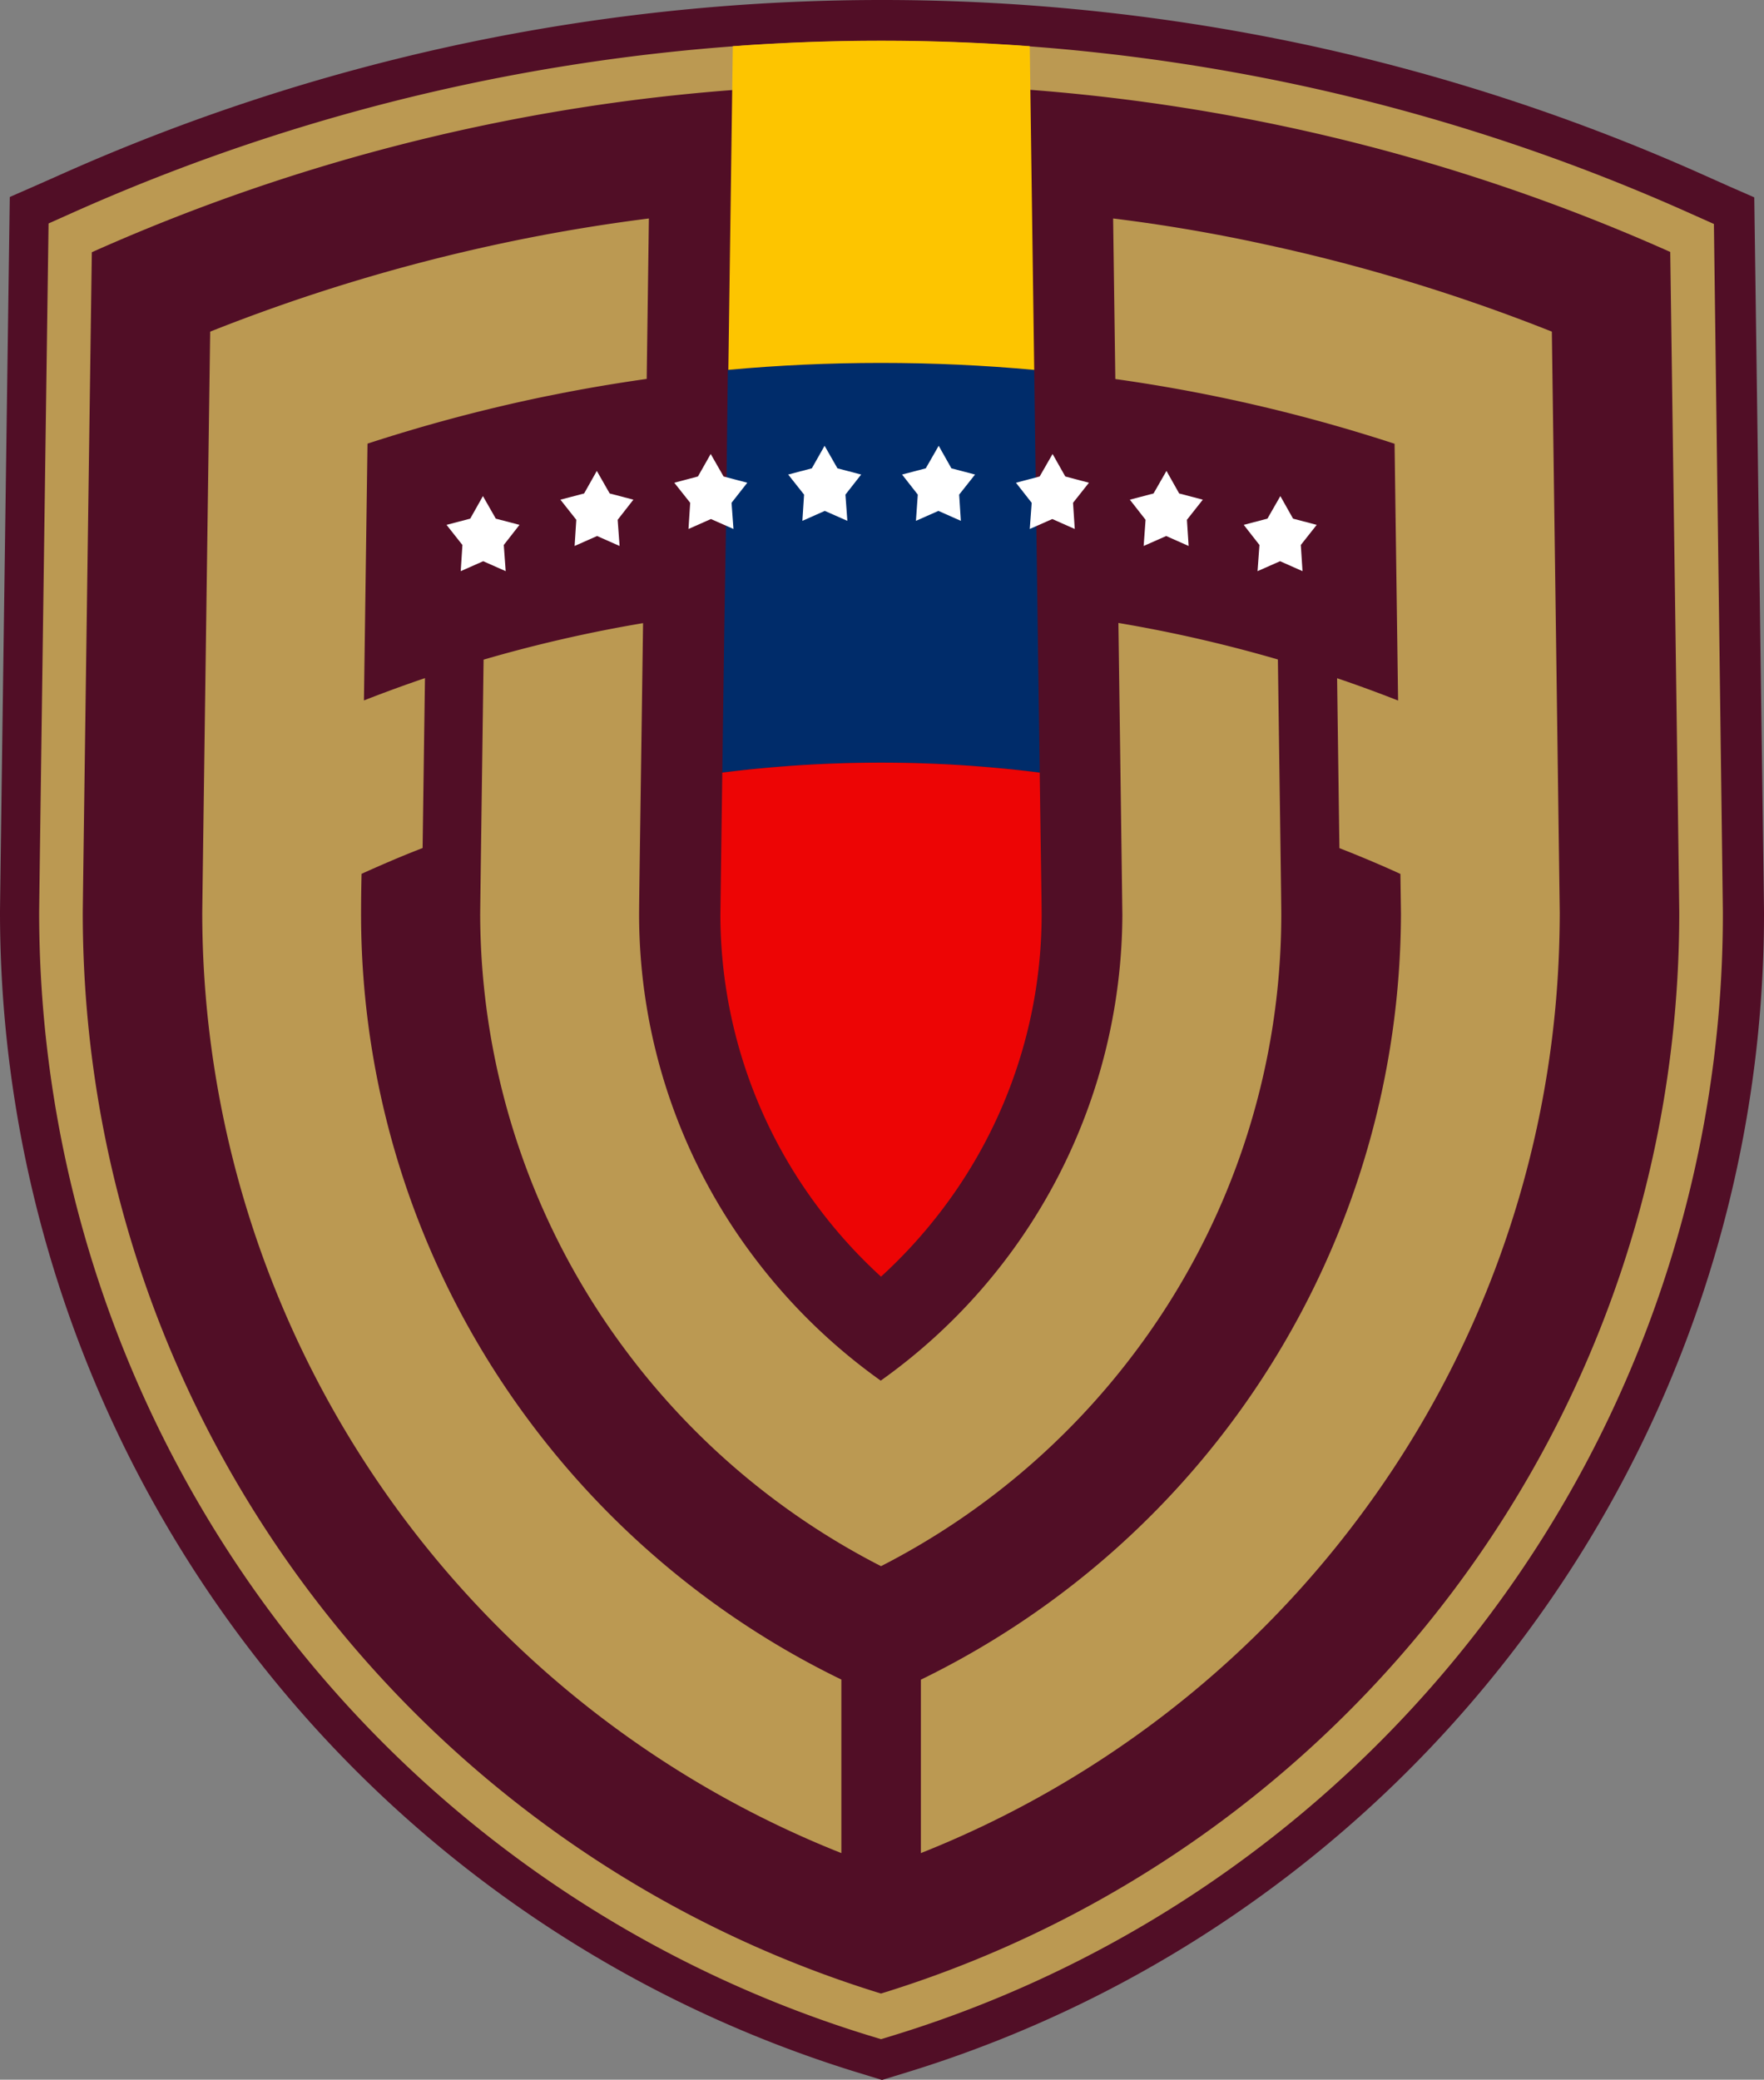 <svg xmlns="http://www.w3.org/2000/svg" viewBox="0 0 320.78 378.21"><rect x="0" y="0" width="320.78" height="378.21" fill="#808080" stroke="none"/><defs><style>.cls-1{fill:#510e26;}.cls-2{fill:#bb9952;}.cls-3{fill:#002c6a;}.cls-4{fill:#ed0505;}.cls-5{fill:#fff;}.cls-6{fill:#fdc500;}</style></defs><g id="Capa_2" data-name="Capa 2"><g id="Capa_1-2" data-name="Capa 1"><path class="cls-1" d="M160.39,0A368.53,368.53,0,0,0,82.85,8.23,364.53,364.53,0,0,0,11,31.76L6.35,33.82l-4.57,2S0,163.89,0,165.84a220.83,220.83,0,0,0,155.76,211l2.33.71,2.3.71,2.31-.71,2.32-.71a219.44,219.44,0,0,0,62.4-30.7,221.33,221.33,0,0,0,49.3-47.93,219.83,219.83,0,0,0,44.06-132.32c0-1.77-1.77-130-1.77-130l-4.57-2-4.61-2.06A363.9,363.9,0,0,0,237.94,8.23,368.69,368.69,0,0,0,160.39,0Z"/><path class="cls-2" d="M160.21,15.32a350.84,350.84,0,0,1,143.52,30.5s1.64,118.26,1.64,120.13c0,92.52-61.11,170.76-145.16,196.59C76.16,336.71,15.05,258.47,15.05,166c0-1.88,1.65-120.13,1.65-120.13a350.63,350.63,0,0,1,143.51-30.5m0-7.94a362.12,362.12,0,0,0-76.16,8.08A358.39,358.39,0,0,0,13.46,38.57L8.83,40.64S7.12,164.07,7.12,166A213.74,213.74,0,0,0,157.88,370.13l2.33.71,2.33-.71a212.47,212.47,0,0,0,60.39-29.71A214.43,214.43,0,0,0,270.66,294,212.72,212.72,0,0,0,313.3,166c0-1.65-1.63-125.27-1.63-125.27l-4.7-2.1a358.07,358.07,0,0,0-70.6-23.12,362.12,362.12,0,0,0-76.16-8.08Z"/><path class="cls-2" d="M94.41,208.82a132.42,132.42,0,0,0,19.55,37,134.1,134.1,0,0,0,46.25,39,134.1,134.1,0,0,0,46.25-39A132.4,132.4,0,0,0,233,166.22c0-2.35-.24-19-.62-46.29a255.53,255.53,0,0,0-29-6.64c.43,30.94.68,49.93.72,53.05a104.41,104.41,0,0,1-43.94,84.74,105.23,105.23,0,0,1-23.14-22.58,103.43,103.43,0,0,1-20.8-62.18c0-3.22.3-22.2.72-53a255.53,255.53,0,0,0-29,6.64c-.37,27.25-.6,43.86-.62,46.28A133,133,0,0,0,94.41,208.82Z"/><path class="cls-2" d="M131.3,292.62a155.85,155.85,0,0,1-34.71-33.74,154.18,154.18,0,0,1-30.93-92.77c0-.71,0-3.24.09-7.2q2.72-1.23,5.44-2.39t5.66-2.3c.1-7.23.24-17.6.43-30.9q-5.61,1.91-11.1,4.06c.2-14,.42-30.36.65-46.7a299.37,299.37,0,0,1,29.56-8q10.5-2.26,21.21-3.77L118,39.73Q104,41.5,90.3,44.46A328.51,328.51,0,0,0,38.22,60.31C37.87,85.84,36.78,164.9,36.78,166c0,2.86.07,5.7.2,8.54A184.16,184.16,0,0,0,153,337V305.44A154.13,154.13,0,0,1,131.3,292.62Z"/><path class="cls-2" d="M282.2,60.31a328.19,328.19,0,0,0-52.08-15.85q-13.69-3-27.7-4.73l.4,29.2q10.69,1.5,21.22,3.77a298.05,298.05,0,0,1,29.56,8c.22,16.35.45,32.71.64,46.7q-5.49-2.16-11.09-4.06c.18,13.3.32,23.67.42,30.9q2.84,1.11,5.66,2.3t5.43,2.39c.06,4,.09,6.52.1,7.21a155.32,155.32,0,0,1-87.3,139.32V337a184.42,184.42,0,0,0,79.47-60.78,182.86,182.86,0,0,0,36.51-101.67q.19-4.26.2-8.54C283.63,164.9,282.48,80.57,282.2,60.31Z"/><path class="cls-3" d="M131.71,114.48c-.14,10-.26,18.73-.36,26a231,231,0,0,1,57.72,0c-.1-7.3-.22-16-.36-26l-.64-47.22Q174.3,66,160.21,66t-27.85,1.27L132,96.8Z"/><path class="cls-4" d="M131.35,140.51c-.2,14.6-.32,23.55-.35,25.87a88.78,88.78,0,0,0,17.85,53.28,90.56,90.56,0,0,0,11.36,12.51,90.56,90.56,0,0,0,11.36-12.51,88.78,88.78,0,0,0,17.85-53.26c0-2.25-.15-11.21-.35-25.89a231,231,0,0,0-57.72,0Z"/><polygon class="cls-5" points="149.95 81.07 147.63 85.17 143.33 86.3 146.22 89.95 145.91 94.72 149.99 92.91 154.09 94.72 153.74 89.95 156.6 86.3 152.29 85.17 149.95 81.07"/><polygon class="cls-5" points="129.24 82.56 126.92 86.65 122.62 87.79 125.51 91.44 125.2 96.2 129.28 94.39 133.38 96.2 133.03 91.44 135.89 87.79 131.58 86.65 129.24 82.56"/><polygon class="cls-5" points="108.53 85.64 106.22 89.74 101.91 90.87 104.8 94.53 104.49 99.29 108.58 97.48 112.67 99.29 112.32 94.53 115.18 90.87 110.87 89.74 108.53 85.64"/><polygon class="cls-5" points="87.82 90.22 85.51 94.32 81.2 95.45 84.09 99.11 83.78 103.87 87.87 102.06 91.96 103.87 91.61 99.11 94.47 95.45 90.16 94.32 87.82 90.22"/><polygon class="cls-5" points="170.7 81.07 173.01 85.17 177.31 86.3 174.42 89.95 174.73 94.72 170.65 92.91 166.56 94.72 166.9 89.95 164.04 86.3 168.35 85.17 170.7 81.07"/><polygon class="cls-5" points="191.41 82.56 193.72 86.65 198.02 87.79 195.13 91.44 195.44 96.2 191.36 94.39 187.26 96.2 187.61 91.44 184.75 87.79 189.06 86.65 191.41 82.56"/><polygon class="cls-5" points="212.12 85.64 214.43 89.74 218.73 90.87 215.84 94.53 216.15 99.29 212.07 97.48 207.97 99.29 208.32 94.53 205.46 90.87 209.77 89.74 212.12 85.64"/><polygon class="cls-5" points="232.83 90.22 235.14 94.32 239.44 95.45 236.55 99.11 236.86 103.87 232.78 102.06 228.68 103.87 229.03 99.11 226.17 95.45 230.48 94.32 232.83 90.22"/><path class="cls-6" d="M160.21,66q14.08,0,27.86,1.27L187.26,8.4q-13.48-1-27-1t-27,1l-.81,58.86Q146.12,66,160.21,66Z"/></g></g></svg>